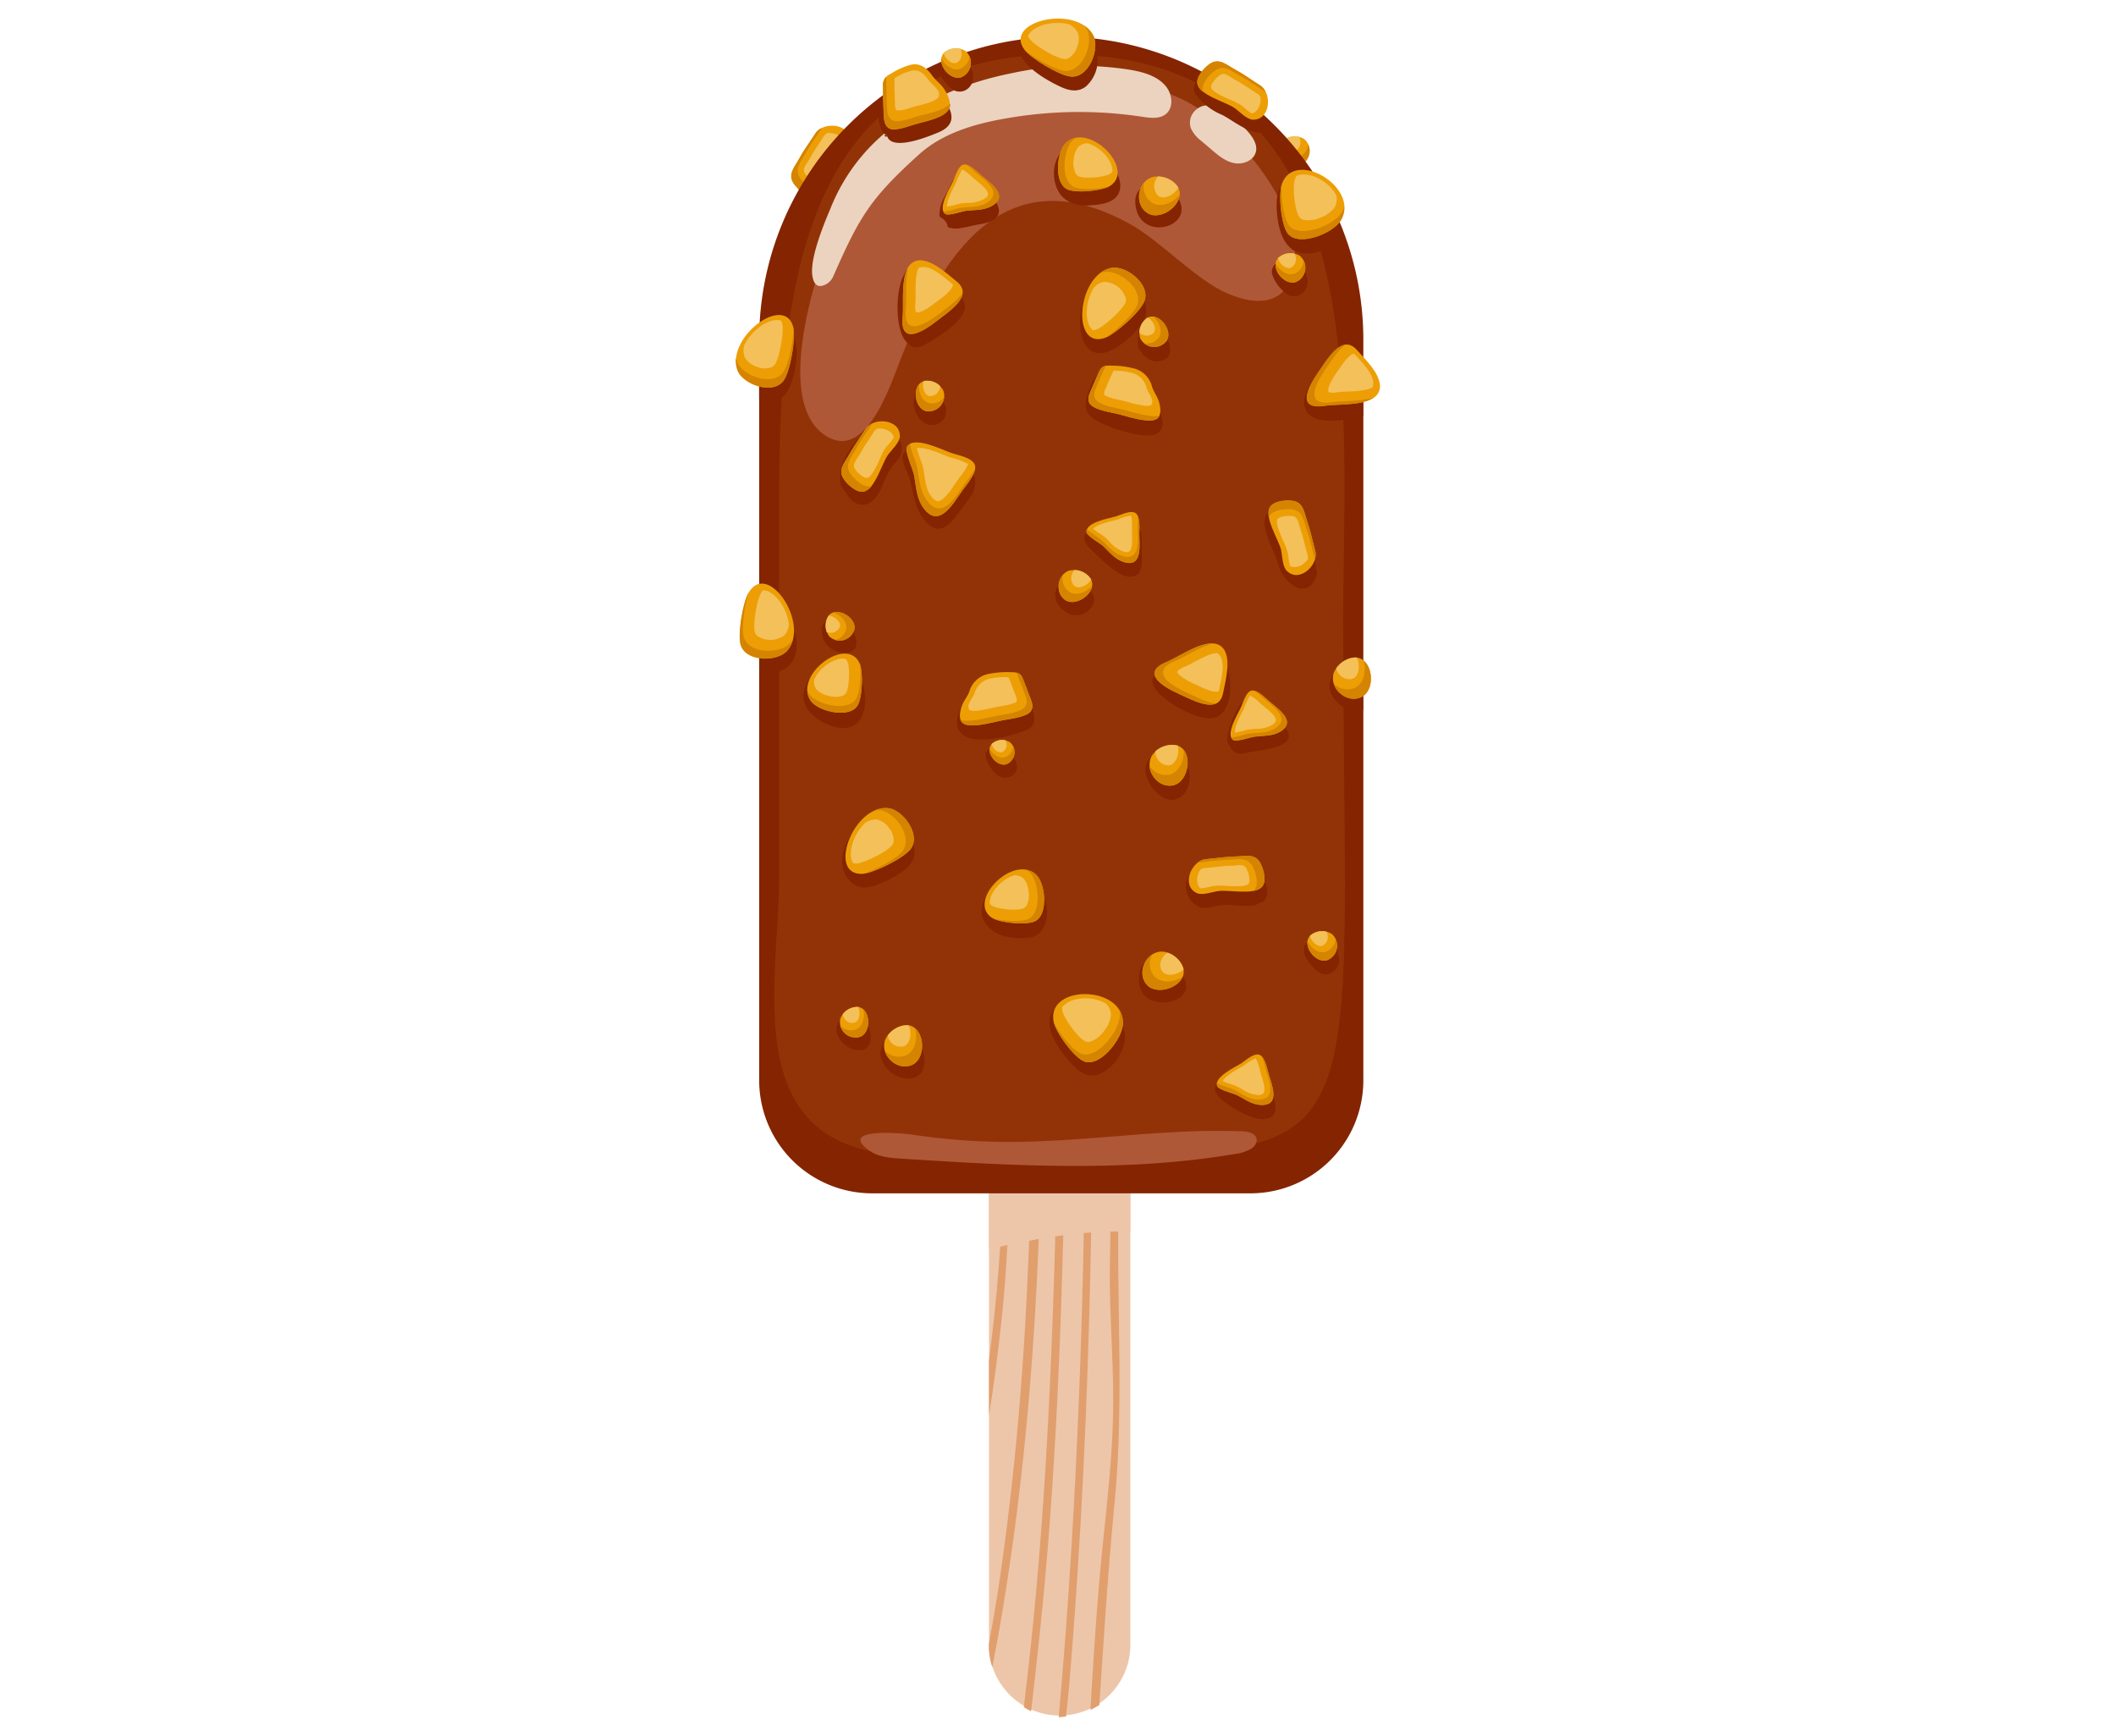<svg xmlns="http://www.w3.org/2000/svg" viewBox="0 0 512 420"><defs><style>.cls-1{isolation:isolate;}.cls-2{fill:#ed9e05;}.cls-3{fill:#d48400;}.cls-4{fill:#f3c05a;}.cls-5,.cls-7{fill:#edc6aa;}.cls-6{fill:#e19f6e;}.cls-7{mix-blend-mode:multiply;}.cls-8{fill:#842400;}.cls-9{fill:#923307;}.cls-10{fill:#ae5837;}.cls-11{fill:#ebd3c0;}</style></defs><g class="cls-1"><g id="Layer_1" data-name="Layer 1"><path class="cls-2" d="M310.36,34.09a4.44,4.44,0,0,1,5.23-.44A3.77,3.77,0,0,1,314.53,40C311.69,40.91,308.27,36.4,310.36,34.09Z"/><path class="cls-3" d="M314.53,40a3.78,3.78,0,0,0,2-5.11A3.55,3.55,0,0,1,314.23,38c-1.73.55-3.68-.91-4.46-2.66C309.35,37.69,312.14,40.77,314.53,40Z"/><path class="cls-4" d="M313.29,36.54a2.43,2.43,0,0,0,.37-.16,2.37,2.37,0,0,0,1-1.9,2.52,2.52,0,0,0-.32-1.36,4.43,4.43,0,0,0-4,1l0,0a3.6,3.6,0,0,0,.42,1C311.44,36.16,312.53,36.78,313.29,36.54Z"/><path class="cls-2" d="M197.3,32.3c-1.33,2.09-2.71,3.89-3.9,6.06-1.07,2-2.73,3.64-1.54,5.74.79,1.38,3.17,3.66,4.95,3.34,2.78-.5,4.41-6.71,5.9-8.86.73-1.06,2.84-3,2.9-4.44C205.8,29.79,199.17,29.33,197.3,32.3Z"/><path class="cls-3" d="M191.86,44.1c.79,1.38,3.17,3.66,4.95,3.34a3.44,3.44,0,0,0,2-1.42,1.94,1.94,0,0,1-.39.12c-1.78.32-4.17-2-5-3.34-1.19-2.09.47-3.79,1.54-5.73,1.19-2.18,2.57-4,3.89-6.07l.06-.07a3.75,3.75,0,0,0-1.64,1.37c-1.33,2.09-2.71,3.89-3.9,6.06C192.33,40.31,190.67,42,191.86,44.1Z"/><path class="cls-4" d="M194.7,41.86a6.21,6.21,0,0,0,2.1,2,1.64,1.64,0,0,0,.94.28c1-.19,2.24-2.88,3-4.48A17.52,17.52,0,0,1,202.07,37c.2-.28.49-.63.82-1a12.9,12.9,0,0,0,1.28-1.67c-.51-1.58-2.31-2.27-4-2.12a2.08,2.08,0,0,0-.78.68c-.43.68-.87,1.33-1.3,2-.72,1.07-1.41,2.08-2,3.22-.19.34-.4.68-.61,1C194.56,40.48,194.26,41.09,194.7,41.86Z"/><path class="cls-5" d="M239.3,278.19V398.4a17.11,17.11,0,0,0,34.21,0V278.19Z"/><path class="cls-6" d="M269.35,338.92c0,12-1.42,24-2.63,35.91-1.31,12.93-2.1,25.92-2.88,38.91a17.61,17.61,0,0,0,2.17-1.2c1.09-16.26,2.09-32.51,3.67-48.76,2.25-23.26.6-46.4.92-69.71.07-5.3.11-10.59.18-15.88H269q-.22,13.83-.44,27.66C268.38,317,269.36,327.84,269.35,338.92Z"/><path class="cls-6" d="M256.17,415.48l.24,0a15.44,15.44,0,0,0,1.54-.16c.22-2.35.51-4.68.71-7,3.66-43.26,5.25-86.7,5.61-130.11H262.5q-.3,38.37-2.18,76.71Q258.85,385.22,256.17,415.48Z"/><path class="cls-6" d="M239.3,329.15v13.31c1.25-7.7,2.23-15.45,3.06-23.2,1.49-13.77,1.87-27.4,2-41.07h-1.75c-.05,9.65-.24,19.31-1,29C241.06,314.53,240.24,321.84,239.3,329.15Z"/><path class="cls-6" d="M247.73,413.06a17.5,17.5,0,0,0,1.76,1q1.14-9.72,2.15-19.35c4.09-38.77,5.32-77.59,6.12-116.48h-1.9c-.93,41.46-2.31,82.78-6.89,124.1C248.57,405.85,248.15,409.46,247.73,413.06Z"/><path class="cls-6" d="M242,381.35c-.79,5.53-1.73,11-2.74,16.52v.53a16.72,16.72,0,0,0,.84,5c.63-3.28,1.26-6.57,1.83-9.86,6.57-37.88,9.35-76.64,10-115.37h-2.22c-.27,10.63-.62,21.26-1.11,31.84C247.51,333.89,245.44,357.72,242,381.35Z"/><path class="cls-7" d="M239.3,302.25c10.73-2.52,23.12-4.68,34.21-4.22V282.86H239.3Z"/><path class="cls-8" d="M256.77,8.87A73.28,73.28,0,0,0,183.7,81.93V261.49A27.33,27.33,0,0,0,211,288.74h91.63a27.33,27.33,0,0,0,27.25-27.25V81.93A73.28,73.28,0,0,0,256.77,8.87Z"/><path class="cls-9" d="M256.77,13.15c-66.64,0-68.27,64.3-68.27,112.79v86.52c0,14.1-3,31.8.65,45.69,6.89,26.39,34.17,21.45,55.56,21.45,18.1,0,33.71,2.53,57.3-2.52,28.44-6.08,23-32.85,23-127.33C325,97.31,334,13.15,256.77,13.15Z"/><path class="cls-10" d="M285.33,23.69c-30.93-13.5-67.44-3.27-82,28.06l1.3-2.81-1.3,2.81-1,2.18c.13-.27.51-1.08,1-2.17-4.93,10.62-16.77,44.56-3.85,53.47,9.16,6.31,14.93-9.08,17.81-16.67,10.12-26.67,25.44-51.25,56-34.43,7.74,4.26,16.06,13.67,24,17,7.43,3.09,14.5,2.54,15.88-7C315.3,49.39,297.43,29,285.33,23.69Z"/><path class="cls-11" d="M196.53,66.44c.22,1.84.9,3,2.34,2.72a3.93,3.93,0,0,0,2.73-2.26c6.27-14.2,8.76-18.68,20.74-29.5,6.51-5.89,15.62-8,24.32-9.27a101.93,101.93,0,0,1,29.7.12c2,.3,4.23.59,5.77-.68,1.9-1.57,1.55-4.73,0-6.65-2-2.49-5.34-3.45-8.49-4a77.64,77.64,0,0,0-28.7.76c-12.35,2.46-22.76,7.14-32.09,15.61a45.72,45.72,0,0,0-11.84,17C200.36,51.91,196,61.62,196.53,66.44Z"/><path class="cls-11" d="M289,26.94a4.07,4.07,0,0,0-.84,4.11,8,8,0,0,0,2.52,3.05l2.34,2c1.65,1.42,3.39,2.9,5.52,3.35s4.74-.53,5.32-2.63-1.18-4.31-2.81-5.92C298.37,28.31,292.78,22.91,289,26.94Z"/><path class="cls-10" d="M210.72,278.63c1.95,1.32,4.75,1.55,7.35,1.72,26.87,1.72,54.22,3.34,80.56-1.1a10.6,10.6,0,0,0,4.23-1.36c1.15-.8,1.67-2.25.72-3.18s-2.3-.93-3.62-1c-18.87-.65-37.63,2.67-56.52,2.59a156.09,156.09,0,0,1-22.9-1.79C217.94,274.13,202.16,272.84,210.72,278.63Z"/><path class="cls-8" d="M266.57,66.91c-7,3.29-7.45,21.36,1.56,18.17,2.52-.89,5.68-3.6,7.58-6a13.09,13.09,0,0,0-.26,5c.72,1.63,2.71,3.59,4.82,3.35,6.54-.72.4-10.69-3.4-8.91a.64.64,0,0,0-.62-.16c.14-.22.3-.44.42-.65C279.68,72.49,272.12,64.31,266.57,66.91ZM257.78,148a4.42,4.42,0,0,0,6.76-1.95c.76-2-.65-2.7-1.44-4.27C260.11,135.6,251,143.17,257.78,148Zm27.51-99.7c-2.63-5.06-11.81-5.3-10.46,1.86C276.36,58.41,288.76,55,285.29,48.33Zm-8.42,30.12Zm15.8,78.85c-2.8-.16-5.72,1.59-8.09,2.86-4.27,2.29-8.3,3.67-3.61,8.13,2.44,2.33,8,5.42,11.53,5.55C300.42,174.14,298.28,156,292.67,157.3Zm-38.51,91.88c.79,3.23,4.72,8.62,7.58,10.36C267,262.75,273.68,254,271.93,249,269.2,241.12,251.72,239.27,254.16,249.18Zm46.37-79.25c-1.5,1.72-4,7.53-3.55,9.7a16.69,16.69,0,0,0,1.53,2.23c1.47.88,2.2.48,4.05.14,3.47-.62,13.26-1.42,7.59-6.77C308.79,172.59,303.07,167,300.53,169.93ZM233.47,74.37c.35-4.18-13.1-13.59-14.6-8.09-2.3,3.75-2.26,13.1.16,16.11,2.08,2.59,3.65,1.79,6.56-.07C228.09,80.72,233.17,77.66,233.47,74.37Zm-3.75-28.95.08-.19-.08.19c-.73,1.65-2,3.29-2.26,5.1-.44,2.8.12,1.53,1.27,3s-.27,1.42,2,1.77c1.41.21,4.77-.82,6.2-1,7.68-1.22,4.76-5.58.58-9.35C233.75,41.44,232,40.28,229.72,45.42Zm49.93,59.63c3.69-1.7.29-7.32-1.15-9.76a11,11,0,0,0-11.92-5.12c-2,.43-3.27,4.53-3.67,6.22-.45,2-.25,3.28,1.28,4.62C266.5,103.05,276.66,106.44,279.65,105.05Zm30.5,70.18c1.71,1.61-.78-1.5,0,0Zm-34.59,61.52c-.27,9,14.24,6.34,11,.11C284.18,232.36,275.79,229.18,275.56,236.75Zm.7-104.2c0-.39,0,2.76,0,0,0-1.31.18-3.06-.43-4.31,0-.2-1.16-1.2-1.46-1.82-.18-2-7.52.64-8.88,1.14-3.32,1.24-4.22,2.57-1.73,5.14,1.84,1.9,6.82,6.77,9.36,6.86C277.06,139.69,276.25,135.4,276.26,132.55ZM295.67,27.78c3,1.44,10.55,7.95,11.53,1.5a73.39,73.39,0,0,0-16-11.72c-1.75,1.36-3.08,3.68-1.86,5.32A15.22,15.22,0,0,0,295.67,27.78Zm19.25,33.5a10.61,10.61,0,0,0,10.16-4.94,72.43,72.43,0,0,0-5.92-12.13,10.17,10.17,0,0,0-4.3-1.49c-5.13-.36-6.13,3.92-5.93,7.93S310.28,60.43,314.92,61.28Zm-3.13,10.11c3,1.31,5.66-2.06,4.22-4.9.07-.92-3.31-3.43-3.9-3.55-2.13-.45-4.7,1-4.33,3.27A9.44,9.44,0,0,0,311.79,71.39ZM255.47,20.44c2.35,1.2,4.89,2.28,7.25.51a8.55,8.55,0,0,0,2.71-8.06,8.07,8.07,0,0,0-2.35-3.7c-2.08-.18-4.18-.32-6.31-.32a72.8,72.8,0,0,0-10.09.79,4.06,4.06,0,0,0,.49,4.18C248.92,16.64,252.33,18.84,255.47,20.44ZM188.8,146.73c2.62,2.71-2.41-3.66,0,0Zm-5.1-3.63v19.36a7,7,0,0,0,7-1.24c4.14-3.72,1.25-11.21-1.91-14.49C187,144,185.23,143,183.7,143.1Zm135-4.4c-.81-4-1.13-9.19-3.73-13.11-1.84-2.76-8.09-4.79-8.92.1-.54,3.12,2.46,8,3.3,11C310.61,141.24,316.68,145.9,318.72,138.7ZM303.86,219c1.22-1,2-.24,2.6-2.13.75-2.2-.91-4.42-2.17-5.91-2-2.35-3.09-2.3-6.19-2.11-2.48.16-6.33-.1-8.54,1.1-3.43,1.87-3.47,7,0,9.16,1.95,1.22,3.76.12,5.86-.08C298.24,218.75,301.06,219.52,303.86,219ZM260.44,34.77Zm-.93.16c-3.66,1.37-5.12,5.26-4.25,9.14.94,4.15,4.18,5.85,8.16,5.63,2.55-.15,6.15-.42,7.3-3.05C272.94,41.58,264.07,34.16,259.51,34.93Zm17.84,152.71c0-.18,0,.21,0,0Zm41.37-48.94c-.81,2.83,0,0,0,0ZM303.86,219c-2.62.5,0,0,0,0Zm-21.15-25.55c4.2.75,6.08-4.51,4.7-7.73-2.14-5-11.59-4.78-10.06,1.93C277.84,189.86,280.4,193,282.71,193.44ZM259.51,34.93l.76-.13ZM204.82,212.09c2.62,4.09,6.21,2.67,9.92.9,5.74-2.76,9-6,4.33-12-3.26-4.13-7.17-5-11.1-1.38C204.77,202.59,202.29,208.13,204.82,212.09Zm14,37.57c-3.3-.54-6.44,3.28-5.64,6.2,1.79,6.55,12.26,7.4,10.26-1C223,253,220.85,250,218.84,249.66Zm4.62,5.24c.07.29-.05-.23,0,0Zm-16.66-9.64c-2.74-.55-5,2.56-4.25,4.85,1.5,4.65,9.35,6.14,8-.43C210.21,248.24,208.27,245.55,206.8,245.26Zm.44-70Zm-23.39-96.2c0,1-.15,1.9-.15,2.86V96.84c2.72.79,5.75.12,7.14-2.67s2.5-8.5,1.7-11.27C191.05,77.66,187.29,77.28,183.85,79.07Zm23,74.56c-1.72-4.18-9.78-5.65-7.68.77C200.67,159.08,209.25,159.59,206.8,153.63Zm115,13.41c1.17,3.87,5.28,5.63,8,4.72v-9.52a4.75,4.75,0,0,0-2.53-1.55C324,160.25,321,164.15,321.83,167Zm-113.92,7.33-.32.42Zm110.85,52.57c-2.58.13-3.85,2-3,4.29a10.89,10.89,0,0,0,3.55,4.17c3,1.42,5.69-1.85,4.39-4.75C324,229.22,320.17,226.87,318.76,226.94Zm1.76-138.75c-2.52,3.11-7.31,8.89-3.63,12.22,2.56,2.31,8.95,1.19,12.4.49.21,0,.35-.11.54-.16V88.86C326.94,85.26,324.23,83.59,320.52,88.19ZM223.28,102a3.4,3.4,0,0,0,5.55-1.7c.61-1.94-1-3.85-2.26-5.25C221.48,90.2,219,98.79,223.28,102Zm84,160.47c-.05-.18-.29-1.13,0,0Zm0,0h0c-.35-1.36-1.39-4.2-2.68-5-2.22-1.33-3.66.38-5.67,1.66-3.17,2-6.72,3.26-3.91,6.36,1.7,1.87,7.62,5.49,10.73,5.29,4.79-.31,2.28-5.43,1.53-8.33Zm-58.16-86.25c-.4.23-.78.44,0,0s.44-.25,0,0c3.1-1.74-1-9.94-3.3-11.41-1.88-1.18-6-.68-7.93,0-2.9,1-4,3.23-5.19,5.88s-2,5.35.37,7.19C236.27,180.26,245.71,178.12,249.15,176.21Zm-41.24-1.84c2.48-3.34,1.5-9.47-.82-12.25-4.34-5.2-12.66.45-12.66,6.54C194.43,173.69,204.44,179,207.91,174.37Zm36.34,7.79c0-2.74-6.52-1.27-5.68.55-.18,1.29,1.69,4.11,2.83,4.86,2.5,1.63,5.92-.4,4.31-3.58A12.55,12.55,0,0,1,244.25,182.16Zm6.52,32.56c.15.1-.29-.62,0,0ZM234,121.38l.17-.22Zm-3.74-9.88c-2.49-.87-10-5-11.7-1.58-.72,1.46,1.18,4.61,1.58,6,.93,3.38,1,6.27,3.06,9.25,4.48,6.36,7.66.29,10.8-3.84C237.93,116.22,235.78,113.44,230.24,111.5ZM214.6,32.71c.86,4.09,10,.36,12.52-.7,5.61-2.38,2.48-6.73-.52-10.16-1.23-1.43-2.58-3.35-4.36-4.23a73.83,73.83,0,0,0-9.65,6.32C212.22,27.48,212.65,32.1,214.6,32.71Zm26.26,192.94c2,1.27,6.88,1.74,9.16,1,4.36-1.45,4.24-9.46.75-11.92C246.91,206.5,230.6,219.13,240.86,225.65Zm-29-105.25c1.62-2,2.15-4.72,3.54-6.86,1.25-1.94,3.28-3.14,2.73-5.72-.77-3.59-5.67-5.17-8.37-3.51-3.69,2.27-9,11.09-5.25,14.65C206.35,122.39,209.49,123.3,211.85,120.4ZM204.5,119c-.62-.59,0,0,0,0Zm10.1-86.25c-1.46-.46.2.95,0,0Zm16.34-10.84c2.95,1.19,5.49-2,4.22-4.84.13-1.17-2.18-2.85-3.86-3.46-1.42.53-2.83,1.08-4.2,1.7a3.13,3.13,0,0,0,.23,2.59C227.93,19.05,229.71,21.37,230.94,21.87Z"/><path class="cls-2" d="M178.53,89.75c1.3,3.19,8.3,5.88,11,2.44,1.73-2.21,3-10.36,2.45-12.89C190,70.75,175.31,81.85,178.53,89.75Z"/><path class="cls-3" d="M189.43,90.15c-2.69,3.44-9.68.74-11-2.45a6.46,6.46,0,0,1-.33-1.14,6.57,6.57,0,0,0,.41,3.19c1.3,3.19,8.3,5.88,11,2.44,1.68-2.14,3-9.89,2.5-12.64C191.88,83,190.78,88.41,189.43,90.15Z"/><path class="cls-4" d="M180.1,83.47a4.69,4.69,0,0,0,.11,3,5,5,0,0,0,2.72,2.19,4.92,4.92,0,0,0,3.69.22,2.11,2.11,0,0,0,.83-.64c1.18-1.51,2.27-8,1.84-9.84a3.18,3.18,0,0,0-.31-.81C186.35,76.71,181.94,79.74,180.1,83.47Z"/><path class="cls-2" d="M324.52,53.21c-1.8,3.22-10.06,6.51-12.79,3.45-1.75-2-2.45-9.73-1.53-12.23C313.3,36,329,45.26,324.52,53.21Z"/><path class="cls-3" d="M312,54.67c2.73,3.07,11-.23,12.78-3.45a6.55,6.55,0,0,0,.49-1.13,6,6,0,0,1-.78,3.12c-1.8,3.22-10.06,6.51-12.79,3.45-1.7-1.91-2.4-9.28-1.6-12C309.93,48,310.65,53.12,312,54.67Z"/><path class="cls-4" d="M323.34,47.29a4,4,0,0,1-.42,2.92,7.21,7.21,0,0,1-3.32,2.4,6.92,6.92,0,0,1-4.24.57,1.83,1.83,0,0,1-.88-.54c-1.2-1.35-1.81-7.52-1.14-9.34a3.86,3.86,0,0,1,.43-.81C316.87,41.36,321.6,43.87,323.34,47.29Z"/><path class="cls-2" d="M271.73,247.39c.09,3.69-5.33,10.74-9.24,9.5-2.51-.8-7.07-7.12-7.56-9.74C253.27,238.29,271.49,238.28,271.73,247.39Z"/><path class="cls-3" d="M261.74,255c3.91,1.25,9.32-5.8,9.22-9.49a6,6,0,0,0-.16-1.22,6,6,0,0,1,.93,3.08c.09,3.69-5.33,10.74-9.24,9.5-2.44-.78-6.8-6.75-7.5-9.49C256.53,250.37,259.76,254.4,261.74,255Z"/><path class="cls-4" d="M267.69,242.9a4.07,4.07,0,0,1,1.13,2.73,7.31,7.31,0,0,1-1.63,3.76,7,7,0,0,1-3.36,2.66,1.85,1.85,0,0,1-1,0c-1.73-.55-5.4-5.55-5.75-7.45a3.65,3.65,0,0,1-.05-.92C259.1,241.11,264.45,240.85,267.69,242.9Z"/><path class="cls-2" d="M264.56,8.62c1.57,3.06-.93,10.13-5.29,9.93-2.8-.13-9.85-4.44-11.39-6.52C242.68,5,260.65,1,264.56,8.62Z"/><path class="cls-3" d="M257.77,17.15c4.36.2,6.86-6.86,5.28-9.93a5.38,5.38,0,0,0-.65-1,6.51,6.51,0,0,1,2.16,2.38c1.57,3.06-.93,10.13-5.29,9.93-2.72-.12-9.43-4.19-11.23-6.33C250.75,14.37,255.57,17.05,257.77,17.15Z"/><path class="cls-4" d="M258.65,5.88a4.53,4.53,0,0,1,2.13,2,4.77,4.77,0,0,1-.1,3.36,4.77,4.77,0,0,1-2.15,2.84,1.88,1.88,0,0,1-1,.2c-1.86-.08-7.29-3.35-8.36-4.82a2.85,2.85,0,0,1-.41-.73C249.79,6.21,254.77,4.89,258.65,5.88Z"/><path class="cls-2" d="M214.89,195.54c3.43.32,8,6.23,5.53,9.8-1.62,2.29-9,5.91-11.63,6.09C200,212,206.4,194.75,214.89,195.54Z"/><path class="cls-3" d="M218.43,205.85c2.52-3.57-2.09-9.48-5.52-9.8a6.74,6.74,0,0,0-1.19,0,6.51,6.51,0,0,1,3.17-.53c3.43.32,8,6.23,5.53,9.8-1.57,2.22-8.61,5.7-11.38,6C212.32,210.27,217.16,207.65,218.43,205.85Z"/><path class="cls-4" d="M209.4,199.05a4.44,4.44,0,0,1,2.81-.74A4.74,4.74,0,0,1,215,200.2a4.8,4.8,0,0,1,1.24,3.34,2,2,0,0,1-.36.94c-1.07,1.52-6.75,4.33-8.56,4.45a3.19,3.19,0,0,1-.84-.05C204.91,206.69,206.48,201.78,209.4,199.05Z"/><path class="cls-2" d="M269,64.81c3.4-.61,9.41,3.87,7.93,8-.95,2.63-7.14,8.1-9.59,8.95C259.05,84.63,260.61,66.3,269,64.81Z"/><path class="cls-3" d="M275.16,73.81c1.47-4.11-4.54-8.58-7.94-8a6.36,6.36,0,0,0-1.13.33A6.39,6.39,0,0,1,269,64.81c3.4-.61,9.41,3.87,7.93,8-.92,2.56-6.78,7.78-9.36,8.86C270.43,79.69,274.41,75.88,275.16,73.81Z"/><path class="cls-4" d="M264.64,69.65a4.43,4.43,0,0,1,2.51-1.46,5.67,5.67,0,0,1,5.27,4,2.11,2.11,0,0,1-.1,1c-.63,1.74-5.36,6-7.07,6.56a3,3,0,0,1-.82.17C262.34,78.21,262.55,73.06,264.64,69.65Z"/><path class="cls-2" d="M190.45,157.51c-2.29,2.58-9.78,2.79-11.17-1.35-.88-2.66.59-10.78,2-13C186,135.79,196.12,151.14,190.45,157.51Z"/><path class="cls-3" d="M180,154.26c1.39,4.14,8.88,3.93,11.17,1.35a6.28,6.28,0,0,0,.69-1,6.44,6.44,0,0,1-1.45,2.86c-2.29,2.58-9.78,2.79-11.17-1.35-.86-2.58.51-10.31,1.86-12.75C180.11,146.71,179.35,152.17,180,154.26Z"/><path class="cls-4" d="M190.88,151a4.44,4.44,0,0,1-1.07,2.7,5.65,5.65,0,0,1-6.6.14,2,2,0,0,1-.54-.84c-.59-1.76.51-8,1.48-9.54a2.94,2.94,0,0,1,.54-.64C187.38,142.87,190.4,147,190.88,151Z"/><path class="cls-2" d="M258,34.48c-2.26,2-3.08,9.47.08,11.25,2,1.14,8.63.45,10.49-.72C274.88,41,263.58,29.46,258,34.48Z"/><path class="cls-3" d="M259.67,45.15c-3.16-1.77-2.33-9.21-.08-11.24a5,5,0,0,1,.82-.59,4.65,4.65,0,0,0-2.4,1.16c-2.26,2-3.08,9.47.08,11.25,2,1.11,8.24.49,10.31-.62C265.68,45.82,261.27,46.05,259.67,45.15Z"/><path class="cls-4" d="M263.21,34.69a3.12,3.12,0,0,0-2.24.8,5.37,5.37,0,0,0-1.17,3,5.67,5.67,0,0,0,.48,3.5,1.6,1.6,0,0,0,.62.62c1.35.76,6.41.27,7.71-.55a2.7,2.7,0,0,0,.56-.48C269.38,39,266.33,35.54,263.21,34.69Z"/><path class="cls-2" d="M250.66,211.59c2.25,2,3.08,9.47-.09,11.25-2,1.14-8.62.45-10.48-.72C233.79,218.14,245.09,206.57,250.66,211.59Z"/><path class="cls-3" d="M249,222.26c3.16-1.78,2.33-9.21.08-11.24a4.2,4.2,0,0,0-.83-.59,4.64,4.64,0,0,1,2.41,1.16c2.25,2,3.08,9.47-.09,11.25-2,1.1-8.23.49-10.3-.63C243,222.92,247.4,223.16,249,222.26Z"/><path class="cls-4" d="M245.46,211.79a3.18,3.18,0,0,1,2.24.8,5.47,5.47,0,0,1,1.17,3,5.69,5.69,0,0,1-.48,3.51,1.75,1.75,0,0,1-.62.62c-1.35.76-6.41.27-7.71-.56a2.4,2.4,0,0,1-.56-.47C239.29,216.07,242.34,212.65,245.46,211.79Z"/><path class="cls-2" d="M196.18,169.59c1.72,2.49,9,4.26,11.16,1.35,1.39-1.88,1.55-8.5.63-10.5C204.82,153.69,191.91,163.42,196.18,169.59Z"/><path class="cls-3" d="M207,169.3c-2.17,2.91-9.44,1.14-11.17-1.35a4.89,4.89,0,0,1-.48-.9,4.71,4.71,0,0,0,.85,2.54c1.72,2.49,9,4.26,11.16,1.35,1.35-1.82,1.54-8.11.7-10.3C208.4,163.42,208.07,167.82,207,169.3Z"/><path class="cls-4" d="M197,164.45a3.17,3.17,0,0,0,.51,2.33,5.44,5.44,0,0,0,2.88,1.55,5.82,5.82,0,0,0,3.54,0,1.72,1.72,0,0,0,.69-.54c.92-1.24,1.08-6.32.43-7.72a2.48,2.48,0,0,0-.4-.61C202.07,158.88,198.29,161.47,197,164.45Z"/><path class="cls-2" d="M277.71,76.85a4.44,4.44,0,0,0-1.85,4.92,3.77,3.77,0,0,0,6.41.71C283.91,80,280.5,75.47,277.71,76.85Z"/><path class="cls-3" d="M282.27,82.48a3.78,3.78,0,0,1-5.47.57,3.53,3.53,0,0,0,3.6-1.41c1-1.52.12-3.79-1.34-5C281.45,76.86,283.65,80.39,282.27,82.48Z"/><path class="cls-4" d="M279.26,80.34a1.48,1.48,0,0,1-.25.31,2.33,2.33,0,0,1-2.11.49,2.3,2.3,0,0,1-1.22-.68,4.42,4.42,0,0,1,2-3.61h.05a3.46,3.46,0,0,1,.82.67C279.41,78.46,279.71,79.67,279.26,80.34Z"/><path class="cls-2" d="M207.65,243.64a4.43,4.43,0,0,0-4.35,2.94,3.77,3.77,0,0,0,4.82,4.29C210.9,249.78,210.72,244.12,207.65,243.64Z"/><path class="cls-3" d="M208.12,250.87a3.8,3.8,0,0,1-4.8-2.7,3.56,3.56,0,0,0,3.76.93c1.69-.66,2.29-3,1.8-4.87C210.7,245.81,210.46,250,208.12,250.87Z"/><path class="cls-4" d="M206.9,247.39a2.08,2.08,0,0,1-2.39-.72,2.4,2.4,0,0,1-.61-1.26,4.45,4.45,0,0,1,3.75-1.77h0a3.66,3.66,0,0,1,.28,1C208.11,245.93,207.65,247.1,206.9,247.39Z"/><path class="cls-2" d="M264,140.21a4.9,4.9,0,0,0-5.41-2.11c-2.77,1.06-3.39,5.35-.86,7.07C260.46,147,265.5,143.3,264,140.21Z"/><path class="cls-3" d="M257.73,145.17a4.17,4.17,0,0,1-.56-6,3.91,3.91,0,0,0,1.52,4c1.66,1.13,4.18.18,5.55-1.43C264,144.34,260,146.73,257.73,145.17Z"/><path class="cls-4" d="M260.13,141.88a3,3,0,0,1-.34-.28,2.77,2.77,0,0,1,.25-3.69,4.87,4.87,0,0,1,4,2.3s0,0,0,0a3.85,3.85,0,0,1-.75.89C262.21,142.06,260.86,142.38,260.13,141.88Z"/><path class="cls-2" d="M200.53,148.92a4.31,4.31,0,0,0,.18,5.12,3.68,3.68,0,0,0,6-1.76C207.29,149.42,202.52,146.63,200.53,148.92Z"/><path class="cls-3" d="M206.75,152.28a3.69,3.69,0,0,1-4.71,2.57,3.46,3.46,0,0,0,2.71-2.63c.33-1.74-1.31-3.46-3.1-4C203.9,147.52,207.21,149.87,206.75,152.28Z"/><path class="cls-4" d="M203.24,151.48a1.58,1.58,0,0,1-.11.37,2.44,2.44,0,0,1-3.08,1.09,4.34,4.34,0,0,1,.48-4l0,0a3.57,3.57,0,0,1,1,.3C202.66,149.73,203.39,150.71,203.24,151.48Z"/><path class="cls-2" d="M285.09,45.36c-1-2-4.47-3.25-6.6-2.39-3.34,1.35-4,6.57-.86,8.58C281,53.71,287,49.07,285.09,45.36Z"/><path class="cls-3" d="M277.63,51.55c-2.47-1.6-2.57-5.21-.84-7.31a4.72,4.72,0,0,0,1.95,4.8c2,1.32,5.06.1,6.69-1.88C285.14,50.37,280.46,53.37,277.63,51.55Z"/><path class="cls-4" d="M280.45,47.5a2.25,2.25,0,0,1-.41-.34,3.34,3.34,0,0,1,.19-4.46,5.89,5.89,0,0,1,4.86,2.66l0,.07a4.56,4.56,0,0,1-.89,1.1C283,47.66,281.35,48.08,280.45,47.5Z"/><path class="cls-2" d="M286.38,234.55c-.36-2.24-3.26-4.46-5.56-4.3-3.59.27-5.78,5.05-3.43,7.91C279.93,241.24,287.05,238.66,286.38,234.55Z"/><path class="cls-3" d="M277.39,238.16c-1.87-2.27-.86-5.75,1.42-7.22a4.75,4.75,0,0,0,.4,5.17c1.54,1.87,4.79,1.64,6.94.25C284.9,239.33,279.53,240.76,277.39,238.16Z"/><path class="cls-4" d="M281.31,235.16a1.86,1.86,0,0,1-.29-.44,3.14,3.14,0,0,1,.2-2.9,3.21,3.21,0,0,1,1.34-1.3,5.92,5.92,0,0,1,3.82,4s0,0,0,.07a5.06,5.06,0,0,1-1.19.78C283.66,236.09,282,236,281.31,235.16Z"/><path class="cls-2" d="M219.74,248.06c-2.25-.3-5.21,1.83-5.72,4.07-.79,3.51,3.15,7,6.58,5.58C224.28,256.17,223.87,248.6,219.74,248.06Z"/><path class="cls-3" d="M220.6,257.71c-2.72,1.13-5.75-.84-6.5-3.46a4.73,4.73,0,0,0,5.05,1.13c2.25-.94,3-4.12,2.26-6.58C223.89,250.86,223.7,256.42,220.6,257.71Z"/><path class="cls-4" d="M218.86,253.09a2.15,2.15,0,0,1-.51.15,3.14,3.14,0,0,1-2.71-1,3.08,3.08,0,0,1-.85-1.67,5.91,5.91,0,0,1,5-2.48h.07a4.34,4.34,0,0,1,.4,1.36C220.43,251.11,219.85,252.68,218.86,253.09Z"/><path class="cls-2" d="M328.2,159.09c-2.25-.24-5.16,2-5.61,4.23-.69,3.53,3.35,6.91,6.73,5.39C333,167.08,332.35,159.52,328.2,159.09Z"/><path class="cls-3" d="M329.32,168.71c-2.69,1.21-5.77-.68-6.59-3.27a4.73,4.73,0,0,0,5.09,1c2.22-1,2.85-4.19,2.07-6.63C332.43,161.78,332.39,167.34,329.32,168.71Z"/><path class="cls-4" d="M327.46,164.15a2.76,2.76,0,0,1-.51.16,3.32,3.32,0,0,1-3.63-2.6,5.9,5.9,0,0,1,4.88-2.62h.07a4.74,4.74,0,0,1,.44,1.35C329,162.12,328.44,163.71,327.46,164.15Z"/><path class="cls-2" d="M285,180.43c-2.13-.77-5.49.69-6.46,2.77-1.51,3.27,1.6,7.51,5.25,6.85C287.67,189.33,288.87,181.84,285,180.43Z"/><path class="cls-3" d="M283.74,190.05c-2.9.52-5.44-2.05-5.62-4.76a4.73,4.73,0,0,0,4.7,2.17c2.4-.44,3.77-3.39,3.6-5.94C288.41,184.05,287.05,189.44,283.74,190.05Z"/><path class="cls-4" d="M283,185.17a2.33,2.33,0,0,1-.53,0,3.11,3.11,0,0,1-2.43-1.58,3.15,3.15,0,0,1-.48-1.81,5.92,5.92,0,0,1,5.37-1.38l.06,0a4.65,4.65,0,0,1,.11,1.41C285,183.56,284.08,185,283,185.17Z"/><path class="cls-2" d="M223.51,92.24a4.41,4.41,0,0,1,4.73,2.26,3.76,3.76,0,0,1-4.12,5C221.21,98.8,220.54,93.17,223.51,92.24Z"/><path class="cls-3" d="M224.12,99.45a3.79,3.79,0,0,0,4.34-3.38,3.53,3.53,0,0,1-3.58,1.48c-1.77-.4-2.71-2.64-2.5-4.55C220.82,94.83,221.67,98.9,224.12,99.45Z"/><path class="cls-4" d="M224.8,95.83a1.75,1.75,0,0,0,.4,0,2.31,2.31,0,0,0,1.86-1.11,2.26,2.26,0,0,0,.41-1.33,4.4,4.4,0,0,0-4-1.19l0,0a3.39,3.39,0,0,0-.12,1C223.39,94.57,224,95.65,224.8,95.83Z"/><path class="cls-2" d="M309.22,62.46a4.42,4.42,0,0,1,5.21-.62,3.77,3.77,0,0,1-.84,6.39C310.78,69.23,307.21,64.84,309.22,62.46Z"/><path class="cls-3" d="M313.59,68.23a3.78,3.78,0,0,0,1.86-5.18,3.54,3.54,0,0,1-2.23,3.16c-1.72.62-3.71-.78-4.55-2.5C308.33,66.09,311.22,69.07,313.59,68.23Z"/><path class="cls-4" d="M312.23,64.8a1.69,1.69,0,0,0,.36-.17,2.35,2.35,0,0,0,1-1.94,2.44,2.44,0,0,0-.36-1.34,4.41,4.41,0,0,0-4,1.11s0,0,0,0a3.76,3.76,0,0,0,.46,1C310.37,64.49,311.48,65.07,312.23,64.8Z"/><path class="cls-2" d="M239.93,180.06a3.69,3.69,0,0,1,4.37-.52,3.15,3.15,0,0,1-.71,5.35C241.24,185.73,238.25,182.05,239.93,180.06Z"/><path class="cls-3" d="M243.59,184.89a3.16,3.16,0,0,0,1.56-4.33,3,3,0,0,1-1.87,2.64c-1.43.52-3.1-.65-3.81-2.09C239.19,183.1,241.61,185.6,243.59,184.89Z"/><path class="cls-4" d="M242.46,182l.3-.15a2.07,2.07,0,0,0,.51-2.74,3.69,3.69,0,0,0-3.34.93l0,0a2.91,2.91,0,0,0,.39.8A2.16,2.16,0,0,0,242.46,182Z"/><path class="cls-2" d="M228.39,12.79a4.4,4.4,0,0,1,5.23-.44,3.76,3.76,0,0,1-1.06,6.35C229.71,19.61,226.29,15.1,228.39,12.79Z"/><path class="cls-3" d="M232.56,18.7a3.77,3.77,0,0,0,2-5.1,3.52,3.52,0,0,1-2.34,3.08c-1.73.55-3.67-.91-4.46-2.66C227.37,16.39,230.16,19.47,232.56,18.7Z"/><path class="cls-4" d="M231.32,15.23a1.89,1.89,0,0,0,.36-.16,2.34,2.34,0,0,0,1-1.9,2.32,2.32,0,0,0-.32-1.35,4.38,4.38,0,0,0-4,1s0,0,0,0a3.86,3.86,0,0,0,.43,1C229.46,14.86,230.55,15.48,231.32,15.23Z"/><path class="cls-2" d="M317,226.4a4.42,4.42,0,0,1,5.23-.43,3.76,3.76,0,0,1-1.06,6.35C318.3,233.23,314.88,228.71,317,226.4Z"/><path class="cls-3" d="M321.14,232.32a3.77,3.77,0,0,0,2-5.1,3.53,3.53,0,0,1-2.34,3.07c-1.74.56-3.68-.91-4.46-2.65C316,230,318.75,233.08,321.14,232.32Z"/><path class="cls-4" d="M319.9,228.85a1.73,1.73,0,0,0,.37-.16,2.34,2.34,0,0,0,1-1.9,2.43,2.43,0,0,0-.31-1.36,4.42,4.42,0,0,0-4,1l0,0a3.34,3.34,0,0,0,.42,1C318.05,228.48,319.14,229.09,319.9,228.85Z"/><path class="cls-2" d="M209.41,103.83c-1.32,2.09-2.71,3.89-3.9,6.06-1.07,2-2.72,3.64-1.54,5.73.79,1.39,3.18,3.67,4.95,3.34,2.78-.49,4.42-6.7,5.9-8.85.73-1.06,2.85-3,2.91-4.45C217.91,101.32,211.29,100.86,209.41,103.83Z"/><path class="cls-3" d="M204,115.62c.79,1.39,3.18,3.67,4.95,3.34a3.42,3.42,0,0,0,2-1.41,2.52,2.52,0,0,1-.39.12c-1.78.32-4.16-2-4.95-3.35-1.18-2.09.47-3.78,1.54-5.73,1.19-2.17,2.57-4,3.89-6.06l.07-.08a3.79,3.79,0,0,0-1.65,1.38c-1.32,2.09-2.71,3.89-3.9,6.06C204.44,111.84,202.79,113.53,204,115.62Z"/><path class="cls-4" d="M206.81,113.38a6.27,6.27,0,0,0,2.11,2,1.47,1.47,0,0,0,.93.27c1-.18,2.25-2.87,3-4.48a18,18,0,0,1,1.36-2.69c.2-.28.5-.63.82-1a12.25,12.25,0,0,0,1.28-1.67c-.51-1.57-2.31-2.27-4-2.11a2,2,0,0,0-.78.68c-.43.68-.86,1.32-1.3,2-.72,1.07-1.4,2.08-2,3.21-.19.35-.4.69-.61,1C206.67,112,206.38,112.61,206.81,113.38Z"/><path class="cls-2" d="M318.24,133.21c-.67-2.38-1.09-4.61-1.91-7-.74-2.09-.89-4.46-3.25-5-1.55-.34-4.84-.08-5.79,1.46-1.48,2.4,2,7.76,2.67,10.3.3,1.25.32,4.11,1.37,5.13C314.44,141.22,319.2,136.59,318.24,133.21Z"/><path class="cls-3" d="M313.08,121.29c-1.55-.34-4.84-.08-5.79,1.46a3.44,3.44,0,0,0-.26,2.42,2.59,2.59,0,0,1,.17-.38c.95-1.54,4.24-1.79,5.79-1.45,2.35.51,2.51,2.87,3.25,5,.82,2.34,1.24,4.56,1.91,6.94,0,0,0,.07,0,.1a3.72,3.72,0,0,0,.07-2.14c-.67-2.38-1.09-4.61-1.91-7C315.59,124.17,315.44,121.8,313.08,121.29Z"/><path class="cls-4" d="M312.86,124.9a6.23,6.23,0,0,0-2.92.21,1.52,1.52,0,0,0-.83.51c-.55.9.64,3.59,1.36,5.2a18.57,18.57,0,0,1,1.09,2.81c.08.33.14.79.21,1.29a12,12,0,0,0,.39,2.06c1.51.67,3.23-.2,4.25-1.58a2,2,0,0,0,0-1c-.22-.78-.41-1.53-.6-2.28-.31-1.25-.61-2.44-1-3.66-.14-.37-.25-.75-.36-1.13C314,125.71,313.72,125.09,312.86,124.9Z"/><path class="cls-2" d="M304.88,20.6c-2.1-1.3-3.91-2.67-6.09-3.84-2-1.05-3.67-2.69-5.75-1.49-1.38.8-3.64,3.21-3.3,5,.52,2.78,6.75,4.35,8.91,5.82,1.07.72,3,2.82,4.47,2.87C307.47,29.08,307.87,22.45,304.88,20.6Z"/><path class="cls-3" d="M293,15.27c-1.38.8-3.64,3.21-3.3,5a3.43,3.43,0,0,0,1.44,2,3,3,0,0,1-.13-.39c-.33-1.78,1.92-4.18,3.3-5,2.08-1.21,3.79.43,5.75,1.49,2.18,1.17,4,2.53,6.09,3.83l.08.07a3.79,3.79,0,0,0-1.39-1.64c-2.1-1.3-3.91-2.67-6.09-3.84C296.83,15.71,295.12,14.07,293,15.27Z"/><path class="cls-4" d="M295.3,18.09a6.34,6.34,0,0,0-2,2.12,1.51,1.51,0,0,0-.27.94c.2,1,2.9,2.22,4.51,2.93a16.92,16.92,0,0,1,2.7,1.34c.28.19.63.48,1,.81a13.14,13.14,0,0,0,1.68,1.26c1.57-.53,2.25-2.33,2.08-4a2,2,0,0,0-.69-.78c-.68-.42-1.33-.85-2-1.28-1.08-.72-2.09-1.39-3.23-2-.35-.19-.69-.4-1-.6C296.68,17.93,296.07,17.65,295.3,18.09Z"/><path class="cls-2" d="M291.82,207.88c2.47-.2,4.7-.59,7.18-.64,2.22-.05,4.49-.73,5.79,1.29.86,1.34,1.78,4.51.67,5.93-1.72,2.23-8,.81-10.58,1.13-1.28.15-4,1.14-5.29.51C285.66,214.25,288.32,208.17,291.82,207.88Z"/><path class="cls-3" d="M304.79,208.53c.86,1.34,1.78,4.51.67,5.93a3.45,3.45,0,0,1-2.17,1.1,2.65,2.65,0,0,0,.29-.29c1.11-1.43.19-4.6-.67-5.94-1.31-2-3.58-1.34-5.8-1.29-2.47.05-4.71.44-7.17.65h-.1a3.88,3.88,0,0,1,2-.82c2.47-.2,4.7-.59,7.18-.64C301.22,207.19,303.49,206.51,304.79,208.53Z"/><path class="cls-4" d="M301.49,210a6.2,6.2,0,0,1,.83,2.8,1.49,1.49,0,0,1-.19,1c-.64.83-3.58.66-5.34.55a18.16,18.16,0,0,0-3,0,11.51,11.51,0,0,0-1.27.26,13.54,13.54,0,0,1-2.07.36c-1.17-1.19-.95-3.1,0-4.54a1.91,1.91,0,0,1,1-.38c.81-.07,1.58-.16,2.35-.24,1.28-.15,2.49-.29,3.78-.32.4,0,.8,0,1.19-.06C300.34,209.24,301,209.26,301.49,210Z"/><path class="cls-2" d="M221.74,30c-1.64.44-4.23,1.53-5.94,1.29s-1.91-2.21-2-3.65c-.07-2.19-.17-4.38-.17-6.58a2.93,2.93,0,0,1,1.84-3.16,16.89,16.89,0,0,1,5-2.25c2.3-.45,3.81.85,5.1,2.65.82,1.15,1.93,1.9,2.71,3,1,1.39,2.18,3.79,1.12,5.37C228.17,28.59,223.88,29.37,221.74,30Z"/><path class="cls-3" d="M222.5,28c-1.64.45-4.23,1.54-5.94,1.3s-1.91-2.21-1.95-3.65c-.07-2.19-.17-4.38-.17-6.58,0-.18,0-.34,0-.5a2.91,2.91,0,0,0-.77,2.4c0,2.2.1,4.39.17,6.58,0,1.44.15,3.39,2,3.65s4.3-.85,5.94-1.29c2.14-.58,6.43-1.36,7.75-3.33a2.53,2.53,0,0,0,.4-1.5C228.29,26.79,224.49,27.51,222.5,28Z"/><path class="cls-4" d="M227,22c-.07-.12-.15-.23-.22-.34-.63-.88-1.52-1.49-2.18-2.41-1-1.45-2.25-2.49-4.09-2.13a13.52,13.52,0,0,0-4.05,1.81s0,0,0,0a3.08,3.08,0,0,0-.05.68c0,1.31.05,2.62.09,3.92l.05,1.34c0,1.5.25,1.82.62,1.87h.27a11.38,11.38,0,0,0,2.92-.67c.41-.14.8-.26,1.14-.35l.87-.22c1.52-.38,4.06-1,4.73-2A1.8,1.8,0,0,0,227,22Z"/><path class="cls-2" d="M270.77,100.25c-1.77-.45-4.7-.88-6.31-1.87s-1.11-2.52-.65-3.59c.71-1.64,1.38-3.28,2.15-4.89.59-1.22,1.12-1.51,2.93-1.43a22.07,22.07,0,0,1,5.76.75,6.07,6.07,0,0,1,4.1,4.36c.41,1.23,1.24,2.3,1.62,3.48.47,1.47.82,3.8-.79,4.45C277.59,102.32,273.09,100.85,270.77,100.25Z"/><path class="cls-3" d="M272.2,99.23c-1.78-.46-4.72-.89-6.32-1.88s-1.11-2.52-.65-3.59c.71-1.63,1.38-3.28,2.15-4.88l.19-.36A2,2,0,0,0,266,89.9c-.77,1.61-1.44,3.25-2.15,4.89-.46,1.07-1,2.54.65,3.59s4.54,1.42,6.31,1.87c2.32.6,6.82,2.07,8.81,1.26a1.66,1.66,0,0,0,.93-.91C278.34,101.06,274.34,99.78,272.2,99.23Z"/><path class="cls-4" d="M278.81,96.94c0-.12-.06-.25-.1-.36-.3-.94-1-1.8-1.3-2.79a4.85,4.85,0,0,0-3.29-3.5,18.13,18.13,0,0,0-4.63-.61h0a2.14,2.14,0,0,0-.29.48c-.45,1-.87,1.93-1.29,2.91l-.42,1c-.49,1.12-.39,1.45,0,1.67l.25.13a15.5,15.5,0,0,0,3.12.89c.46.11.88.2,1.25.3l.94.25c1.63.45,4.35,1.19,5.37.78C278.69,97.94,278.82,97.49,278.81,96.94Z"/><path class="cls-2" d="M242.21,174.36c1.79-.37,4.74-.67,6.39-1.59s1.23-2.46.81-3.55c-.63-1.66-1.23-3.34-1.92-5-.53-1.25-1.05-1.56-2.86-1.57a22.42,22.42,0,0,0-5.79.49,6.08,6.08,0,0,0-4.29,4.17c-.47,1.21-1.35,2.24-1.78,3.4-.54,1.45-1,3.76.58,4.49C235.31,176.11,239.87,174.85,242.21,174.36Z"/><path class="cls-3" d="M240.84,173.27c1.79-.37,4.74-.67,6.39-1.59s1.22-2.46.81-3.55c-.63-1.66-1.23-3.34-1.92-5l-.18-.37a2,2,0,0,1,1.55,1.46c.69,1.64,1.29,3.32,1.92,5,.42,1.09.92,2.59-.81,3.55s-4.6,1.22-6.39,1.59c-2.34.49-6.9,1.75-8.86.86a1.68,1.68,0,0,1-.88-1C234.61,174.82,238.67,173.73,240.84,173.27Z"/><path class="cls-4" d="M234.33,170.68c0-.12.08-.24.11-.35.35-.93,1.06-1.76,1.43-2.73a4.88,4.88,0,0,1,3.45-3.35,18,18,0,0,1,4.65-.39h0a2.49,2.49,0,0,1,.26.5c.41,1,.78,2,1.15,2.95l.38,1c.44,1.14.32,1.46,0,1.66a1.69,1.69,0,0,1-.27.13,16,16,0,0,1-3.15.75c-.46.08-.89.15-1.26.23l-1,.21c-1.65.37-4.4,1-5.4.54C234.4,171.69,234.29,171.24,234.33,170.68Z"/><path class="cls-2" d="M218.42,76.53c-.78,7.49,5.32,3.45,8.43,1,2.93-2.28,8.84-6,4.61-9.43-2.27-1.82-7.27-6.66-10.56-4.64S218.75,73.36,218.42,76.53Z"/><path class="cls-3" d="M227.61,75.65c-3.1,2.43-9.2,6.47-8.43-1,.23-2.21-.22-6.75.59-10-1.81,3-1.07,9.15-1.35,11.86-.78,7.49,5.32,3.45,8.43,1,2.14-1.66,5.84-4.11,6.06-6.63C231.66,72.73,229.2,74.41,227.61,75.65Z"/><path class="cls-4" d="M222.25,64.87c-.73,1.42-.72,4.17-.71,6.11,0,1,0,1.79-.06,2.44-.17,1.58.15,2,.21,2.08s.08.1.31.1c.4,0,1.62-.23,4.3-2.33l.74-.56c1.38-1,3.43-2.6,3.55-3.81a3.75,3.75,0,0,0-.35-.33C228.52,67.19,224.8,63.6,222.25,64.87Z"/><path class="cls-2" d="M282.47,160.08c-7,2.83-.55,6.32,3,7.92,3.39,1.51,9.48,5,10.49-.36.54-2.86,2.47-9.55-.86-11.5S285.41,158.88,282.47,160.08Z"/><path class="cls-3" d="M287.56,167.78c-3.6-1.6-10-5.09-3.06-7.93,2.06-.84,5.86-3.36,9.06-4.15-3.46-.21-8.57,3.35-11.09,4.38-7,2.83-.55,6.32,3,7.92,2.47,1.1,6.38,3.23,8.7,2.24C292,170,289.4,168.6,287.56,167.78Z"/><path class="cls-4" d="M294.56,158c-1.6,0-4,1.32-5.73,2.24-.85.46-1.58.85-2.19,1.1-1.46.59-1.7,1.07-1.74,1.16s0,.12.07.32,1,1.32,4.07,2.71l.84.38c1.57.73,3.91,1.81,5,1.35,0-.15.09-.29.13-.47C295.45,164.61,296.87,159.64,294.56,158Z"/><path class="cls-2" d="M320.62,98.16c-7.44,1.16-3.72-5.14-1.45-8.37,2.13-3,5.58-9.14,9.18-5.08,1.93,2.17,7,6.92,5.18,10.31S323.77,97.67,320.62,98.16Z"/><path class="cls-3" d="M321,88.94c-2.26,3.22-6,9.52,1.46,8.36,2.19-.33,6.75-.12,9.91-1.09-2.87,2-9.08,1.54-11.78,2-7.44,1.16-3.72-5.14-1.45-8.37,1.55-2.21,3.81-6,6.31-6.39C323.73,84.74,322.19,87.28,321,88.94Z"/><path class="cls-4" d="M332.07,93.74c-1.39.8-4.12.93-6.06,1a24,24,0,0,0-2.44.18c-1.57.24-2,0-2.09-.11s-.1-.08-.11-.3c0-.4.14-1.63,2.1-4.42.17-.23.34-.49.52-.76,1-1.43,2.42-3.56,3.63-3.75.11.11.23.21.35.34C329.43,87.6,333.21,91.13,332.07,93.74Z"/><path class="cls-2" d="M223.56,123.07c3.8,5,7.23-1.56,9.41-4.53,1-1.34,3.52-4.29,2.91-6.05s-4.18-2.37-5.6-2.85c-2.1-.7-9.09-4.3-10.77-1.61-.72,1.15,1.43,5.56,1.68,7C221.68,117.81,221.79,120.73,223.56,123.07Z"/><path class="cls-3" d="M235.9,113.55a32.73,32.73,0,0,1-2.17,3.08c-2.18,3-5.61,9.58-9.41,4.54-1.77-2.34-1.88-5.27-2.37-8-.19-1.1-1.48-3.93-1.76-5.72a1.93,1.93,0,0,0-.68.62c-.72,1.15,1.43,5.56,1.68,7,.49,2.78.6,5.7,2.37,8,3.8,5,7.23-1.56,9.41-4.53C233.78,117.44,235.6,115.27,235.9,113.55Z"/><path class="cls-4" d="M230.07,110.73c-1.5-.5-5.75-2.63-8.23-2.31a28.71,28.71,0,0,0,.88,2.75,14,14,0,0,1,.68,2.16c.09.48.16,1,.24,1.47.29,2,.56,3.82,1.67,5.29.41.53,1,1.17,1.63,1.17,1.3,0,3-2.45,4.07-4.07.3-.44.58-.85.85-1.21.11-.16.25-.34.41-.54a13.47,13.47,0,0,0,2-3.18A17,17,0,0,0,230.07,110.73Z"/><path class="cls-2" d="M240.18,49.72c4-2.49-.68-5.49-2.75-7.32-.93-.82-3-2.91-4.32-2.57s-2,3-2.49,4c-.67,1.51-3.82,6.48-1.92,7.92.8.61,4.23-.7,5.33-.79C236.13,50.77,238.31,50.89,240.18,49.72Z"/><path class="cls-3" d="M233.91,39.88a23.61,23.61,0,0,1,2.15,1.83c2.07,1.82,6.76,4.82,2.75,7.32-1.86,1.16-4.05,1-6.15,1.22-.84.08-3,.85-4.38.94a1.5,1.5,0,0,0,.42.55c.8.61,4.23-.7,5.33-.79,2.1-.18,4.28-.06,6.15-1.23,4-2.49-.68-5.49-2.75-7.32C236.67,41.73,235.17,40.23,233.91,39.88Z"/><path class="cls-4" d="M231.41,44c-.47,1.09-2.34,4.11-2.27,6a19.39,19.39,0,0,0,2.11-.47,10.52,10.52,0,0,1,1.65-.36l1.11-.08a8.31,8.31,0,0,0,4.06-.9c.42-.26.94-.67,1-1.13.09-1-1.62-2.38-2.76-3.31l-.84-.71-.38-.34a9.79,9.79,0,0,0-2.24-1.7A12.62,12.62,0,0,0,231.41,44Z"/><path class="cls-2" d="M305.22,267.36c4.72.11,2.44-5,1.71-7.63-.33-1.19-.88-4.06-2.2-4.52s-3.33,1.36-4.27,2c-1.39.9-6.74,3.33-5.95,5.57.34.95,3.92,1.74,4.89,2.26C301.26,266,303,267.31,305.22,267.36Z"/><path class="cls-3" d="M305.37,255.69a26.8,26.8,0,0,1,.8,2.71c.73,2.66,3,7.74-1.72,7.63-2.19,0-4-1.35-5.81-2.35-.74-.39-3-.95-4.18-1.62a1.47,1.47,0,0,0,.05.69c.34.95,3.92,1.74,4.89,2.26,1.86,1,3.62,2.3,5.82,2.35,4.72.11,2.44-5,1.71-7.63C306.66,258.75,306.23,256.67,305.37,255.69Z"/><path class="cls-4" d="M301,257.81c-1,.64-4.21,2.15-5.18,3.75a17.6,17.6,0,0,0,2,.76,11,11,0,0,1,1.58.61l1,.54a8.33,8.33,0,0,0,3.88,1.47,1.83,1.83,0,0,0,1.44-.41c.61-.76-.05-2.88-.49-4.27-.12-.38-.23-.74-.32-1.06,0-.14-.08-.31-.13-.5a9.7,9.7,0,0,0-.94-2.64A12.14,12.14,0,0,0,301,257.81Z"/><path class="cls-2" d="M309.84,177c4-2.49-.69-5.49-2.76-7.32-.93-.82-3-2.91-4.31-2.57s-2,3-2.5,4c-.66,1.52-3.81,6.49-1.92,7.93.81.61,4.24-.7,5.33-.79C305.78,178,308,178.13,309.84,177Z"/><path class="cls-3" d="M303.56,167.12a25.42,25.42,0,0,1,2.16,1.83c2.07,1.82,6.76,4.82,2.75,7.32-1.87,1.16-4.05,1-6.15,1.22-.84.08-3,.85-4.38.94a1.37,1.37,0,0,0,.41.55c.81.61,4.24-.7,5.33-.79,2.1-.18,4.29-.06,6.16-1.23,4-2.49-.69-5.49-2.76-7.32C306.32,169,304.82,167.46,303.56,167.12Z"/><path class="cls-4" d="M301.07,171.28c-.48,1.08-2.34,4.11-2.27,6a20.51,20.51,0,0,0,2.11-.47,10.52,10.52,0,0,1,1.65-.36c.37,0,.74-.06,1.11-.08a8.45,8.45,0,0,0,4.06-.9c.42-.26.94-.67,1-1.13.09-1-1.63-2.38-2.76-3.31-.31-.25-.59-.49-.84-.71s-.24-.21-.38-.34a10.25,10.25,0,0,0-2.24-1.7A12.62,12.62,0,0,0,301.07,171.28Z"/><path class="cls-2" d="M272,136c4.53,1.37,3.69-4.14,3.69-6.9,0-1.24.24-4.14-.91-4.94s-3.57.41-4.64.75c-1.58.5-7.39,1.41-7.22,3.78.07,1,3.31,2.73,4.11,3.49C268.55,133.66,269.9,135.38,272,136Z"/><path class="cls-3" d="M275.27,124.81a22.94,22.94,0,0,1,0,2.82c0,2.76.84,8.27-3.68,6.9-2.11-.63-3.46-2.35-5-3.82-.61-.58-2.63-1.71-3.59-2.67a1.39,1.39,0,0,0-.14.67c.07,1,3.31,2.73,4.11,3.49,1.52,1.46,2.87,3.18,5,3.82,4.53,1.37,3.69-4.14,3.69-6.9C275.7,128.1,275.84,126,275.27,124.81Z"/><path class="cls-4" d="M270.49,125.68c-1.12.36-4.63.95-6,2.24.48.41,1.29,1,1.75,1.27a12.11,12.11,0,0,1,1.36,1l.79.79a8.38,8.38,0,0,0,3.35,2.46,1.9,1.9,0,0,0,1.5,0c.79-.58.72-2.79.67-4.26,0-.39,0-.77,0-1.1,0-.15,0-.32,0-.51a10,10,0,0,0-.2-2.8A12.51,12.51,0,0,0,270.49,125.68Z"/></g></g></svg>